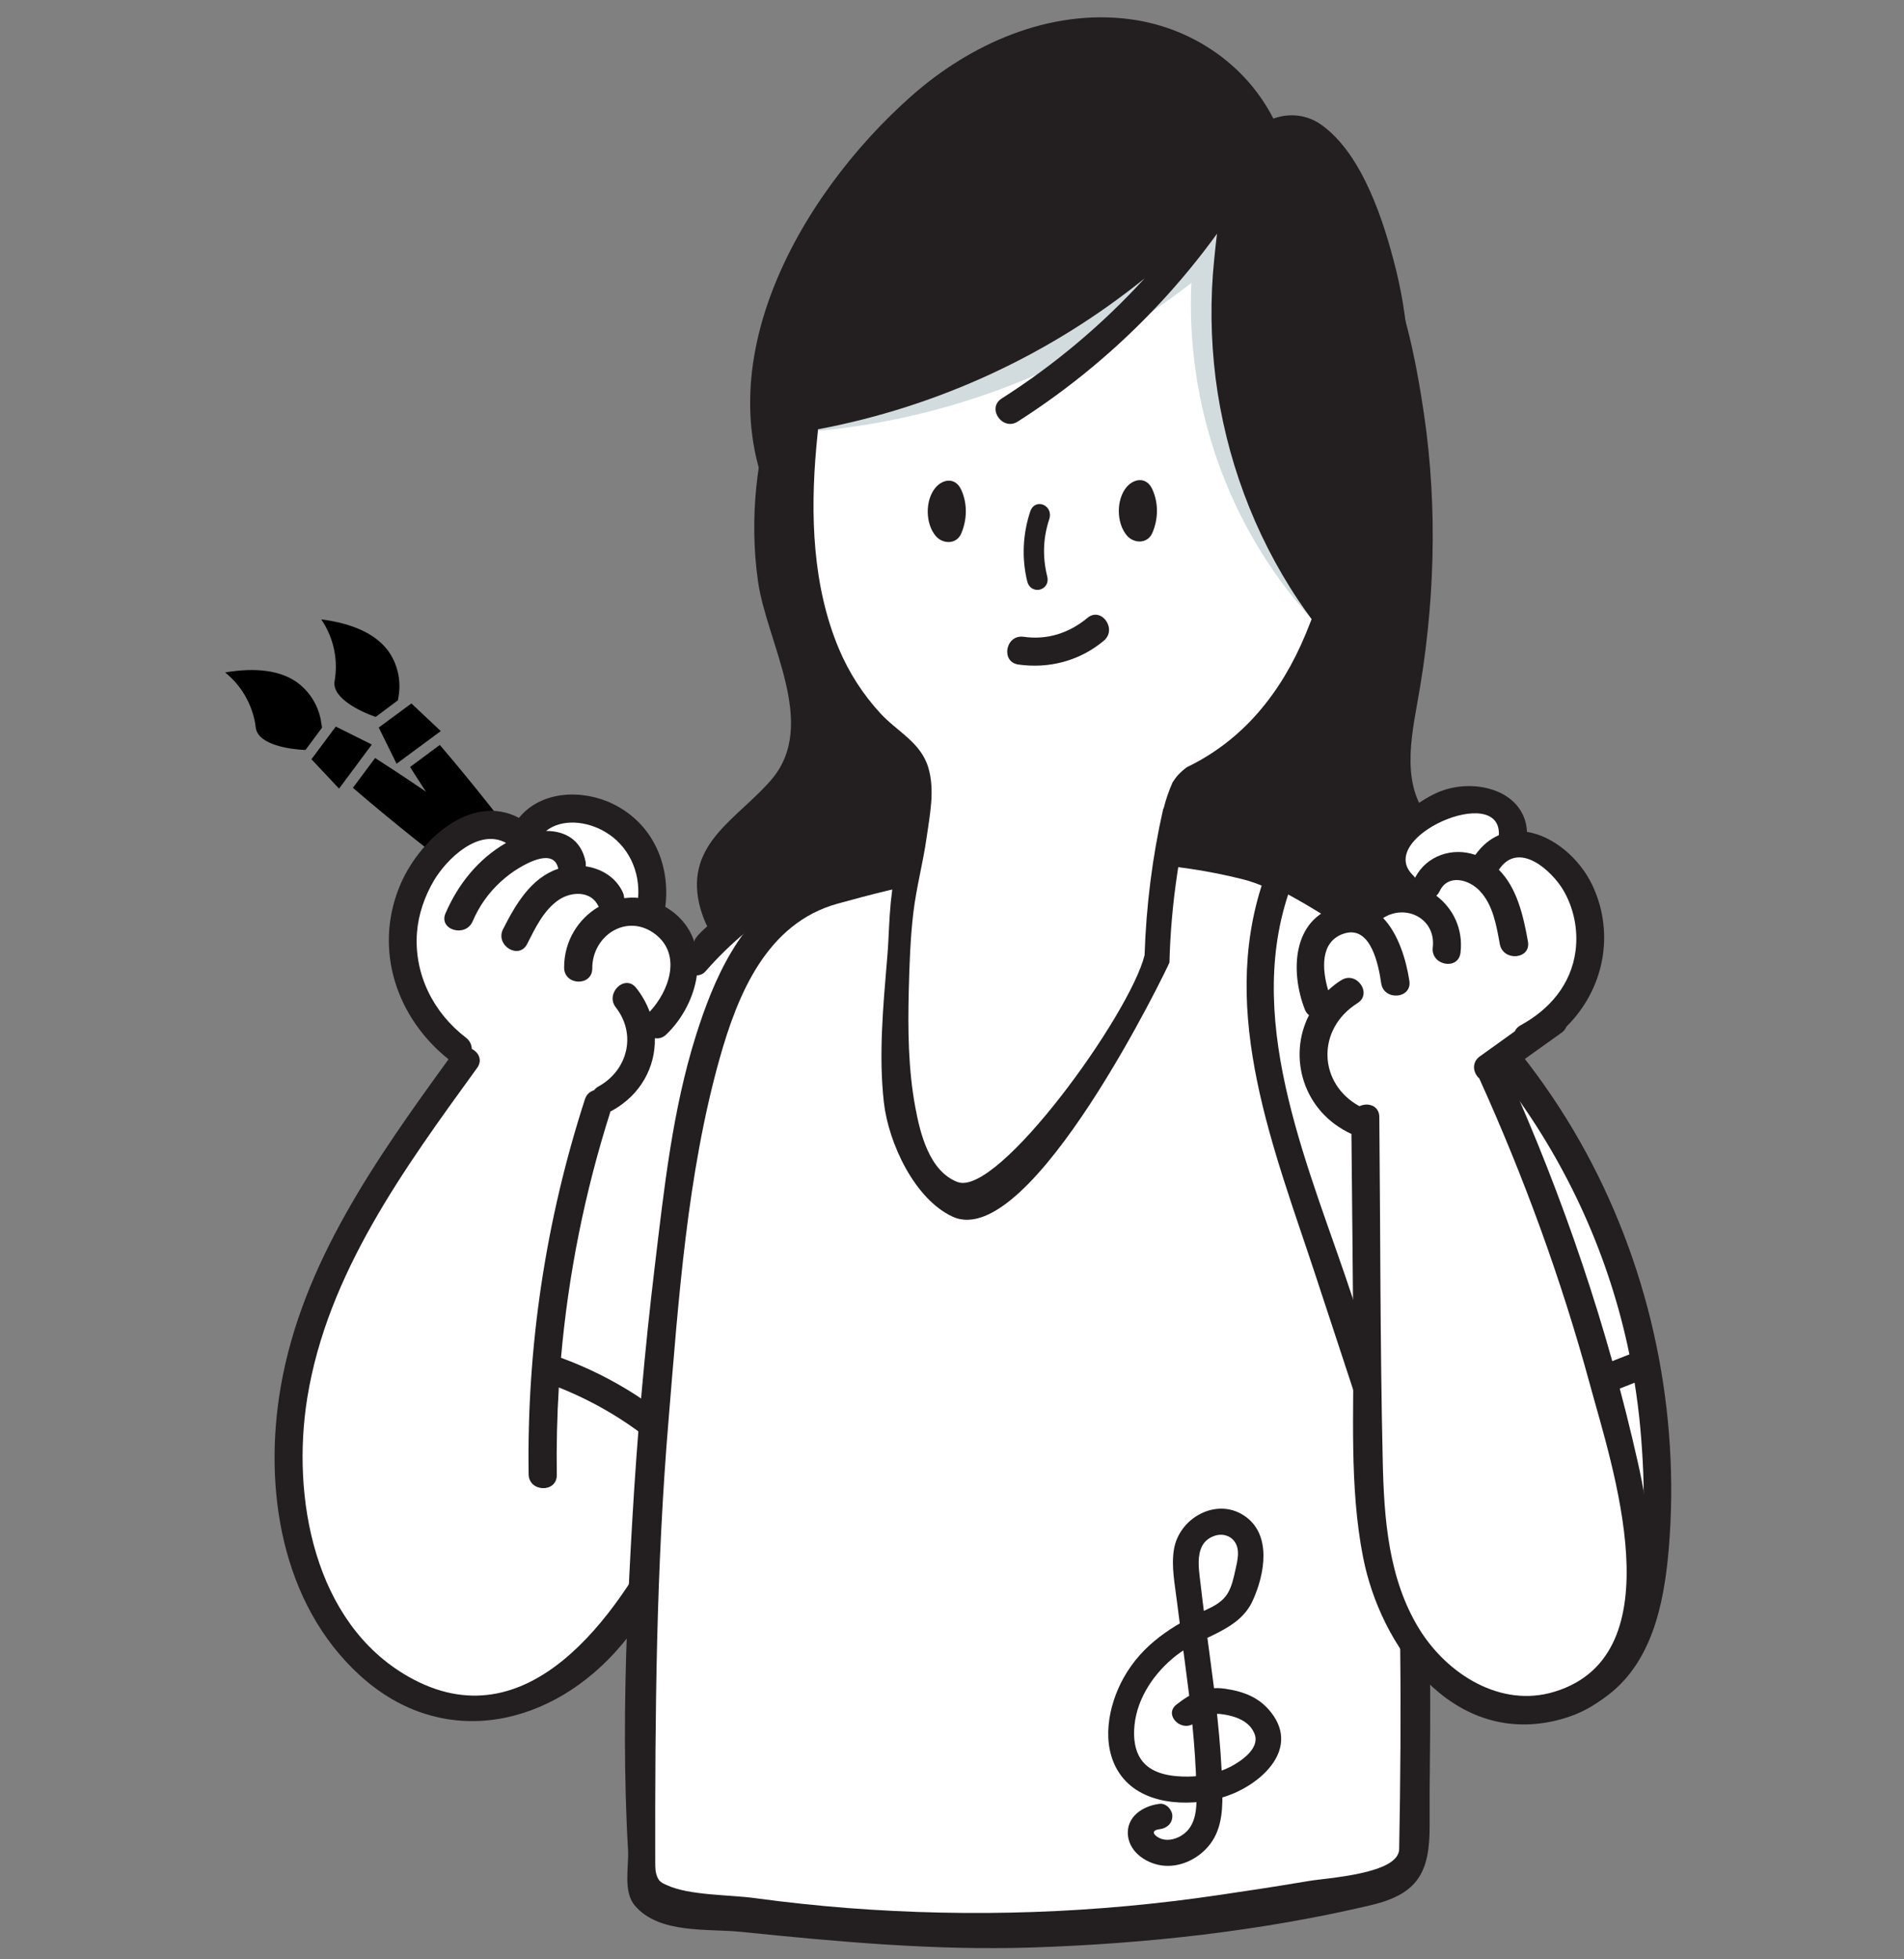 <?xml version="1.0" encoding="utf-8"?>
<!-- Generator: Adobe Illustrator 24.2.1, SVG Export Plug-In . SVG Version: 6.00 Build 0)  -->
<svg version="1.1" id="Capa_1" xmlns="http://www.w3.org/2000/svg" xmlns:xlink="http://www.w3.org/1999/xlink" x="0px" y="0px"
	 viewBox="0 0 140 144" style="enable-background:new 0 0 140 144;" xml:space="preserve">
<rect x="0" y="0" width="140" height="144" fill="#808080" stroke="none"/>
<style type="text/css">
	.st0{fill:#231F20;}
	.st1{fill:#FFFFFF;}
	.st2{fill:#D2DCDF;}
</style>
<g>
	<g>
		<g>
			<g>
				<path d="M16.55,49.42c1.16,0.93,1.95,2.26,2.21,3.73l0.04,0.29l0.01,0.06c0.18,1.25,2.53,1.58,3.65,1.62l1.22-1.64l-0.05-0.31
					c-0.16-1.22-0.81-2.31-1.8-3.03C20.59,49.27,18.81,49.04,16.55,49.42z"/>
			</g>
		</g>
		<g>
			<g>
				<path d="M25.95,57.9c2.02,1.74,14.81,12.63,20.18,13.29c-2.19-4.9-16.3-14.04-18.55-15.48L25.95,57.9z"/>
			</g>
		</g>
		<g>
			<g>
				<polygon points="22.9,55.8 24.93,57.96 27.34,54.72 24.69,53.4 				"/>
			</g>
		</g>
	</g>
	<g>
		<g>
			<g>
				<path d="M23.62,45.52c0.84,1.23,1.21,2.73,1.03,4.21l-0.04,0.29l-0.01,0.06c-0.19,1.25,1.97,2.25,3.02,2.61l1.64-1.22l0.05-0.31
					c0.2-1.21-0.1-2.45-0.84-3.42C27.53,46.55,25.9,45.82,23.62,45.52z"/>
			</g>
		</g>
		<g>
			<g>
				<path d="M30.15,56.37c1.43,2.26,10.5,16.39,15.44,18.58c-0.67-5.32-11.51-18.17-13.25-20.2L30.15,56.37z"/>
			</g>
		</g>
		<g>
			<g>
				<polygon points="27.85,53.47 29.16,56.13 32.41,53.73 30.25,51.7 				"/>
			</g>
		</g>
	</g>
	<g id="XMLID_454_">
		<path id="XMLID_456_" class="st0" d="M107.57,82.97c-1.32-3.04,1.41-5.65,3.2-7.76c2.68-3.16,4.5-7.55,0.83-10.72
			c-1.71-1.48-3.97-2.13-5.71-3.55c-2.91-2.36-2.26-6.05-1.67-9.31c1.27-6.97,1.52-14.21,0.48-21.23
			c-0.93-6.28-2.65-14.31-8.34-18.08c-5.5-3.64-13.71-3.24-19.8-1.55c-9.07,2.53-16.42,9.36-19.47,18.28
			c-1.49,4.35-2,9.07-1.36,13.64c0.64,4.56,4.47,10.54,0.99,14.61c-2.46,2.87-6.32,4.65-5.31,9.12c1.18,5.21,7.9,7.48,5.9,13.5
			c-0.7,2.09-1.89,3.98-2.55,6.09c-0.74,2.36-0.92,4.89-0.59,7.35c0.58,4.41,2.67,8.52,5.78,11.68c7.18,7.31,18.08,8.83,27.82,7.5
			c8.84-1.21,21.05-3.8,24.94-13c1.5-3.53,1.63-7.76-0.59-11.03C110.79,86.58,108.53,85.18,107.57,82.97z"/>
		<path id="XMLID_455_" class="st0" d="M110.98,98.34c-1.87,4.82-6.48,7.56-11.13,9.23c-9.47,3.39-20.94,5.1-30.51,1.22
			c-8.95-3.63-16.1-13.4-12.21-23.24c1.41-3.58,3.81-7.02,2.11-10.97c-1.59-3.71-8.29-7.53-5.03-12c1.93-2.64,5.17-3.88,5.9-7.38
			c0.85-4.15-1.63-8.27-2.26-12.28c-1.6-10.27,2.89-20.97,11.63-26.67c7.61-4.97,22.19-7.87,28.42,0.78
			c2.49,3.46,3.49,8.51,4.3,12.6c1.12,5.65,1.37,11.46,0.69,17.18c-0.48,4.01-2.25,8.63-0.72,12.6c1.2,3.12,4.25,4.18,6.86,5.81
			c5.89,3.69-0.19,8.29-2.55,12.07c-2,3.2-1.5,6.27,0.93,9.04c1.34,1.53,2.93,2.83,3.73,4.75C112.1,93.37,111.87,96.06,110.98,98.34
			z"/>
	</g>
	<g id="XMLID_432_">
		<g id="XMLID_449_">
			<path id="XMLID_453_" class="st0" d="M59.99,64.53c-0.19-0.54-0.48-0.9-0.89-0.97c-1.21-0.2-3.23,1.58-4.15,2.25
				c-0.48,0.35-4.07,2.89-3.89,3.43c-0.33-1.02-1.02-1.94-2.14-2.59c0.39-3.1-0.92-6.13-3.84-7.56c-2.27-1.11-5.3-0.98-6.92,1.02
				c-3.54-1.88-7.44,1.69-8.81,5.11c-1.86,4.65-0.17,9.6,3.63,12.63c-5.28,7.28-10.76,14.99-12.33,24.03
				c-1.3,7.43,0,15.97,5.83,21.27c6.14,5.58,14.19,3.73,19.24-2.28c5.68-6.77,9.09-16.31,11.39-24.72
				c1.5-5.47,2.48-11.08,2.93-16.73c0.23-2.86,0.32-5.74,0.28-8.61C60.3,69.8,60.62,66.27,59.99,64.53z"/>
			<path id="XMLID_452_" class="st1" d="M44.48,61.13c1.73,1.01,2.6,2.91,2.44,4.86c-0.34-0.04-0.68-0.02-1.02,0.02
				c-0.01-0.13-0.04-0.27-0.1-0.42c-0.52-1.12-1.58-1.75-2.73-1.92c0.01-0.1,0.01-0.21-0.01-0.33c-0.33-1.65-1.55-2.27-2.91-2.27
				C41.33,60.14,43.16,60.35,44.48,61.13z"/>
			<path id="XMLID_451_" class="st1" d="M30.02,123.22c-6.95-3.96-8.59-13.21-7.43-20.46c1.47-9.17,7.17-16.93,12.49-24.27
				c0.42-0.58,0.11-1.15-0.39-1.4c-0.01-0.3-0.13-0.59-0.42-0.82c-2.41-1.84-3.84-4.68-3.61-7.73c0.1-1.34,0.57-2.68,1.25-3.83
				c0.96-1.61,3.29-3.86,5.3-2.76c-2.04,1.18-3.52,3.02-4.45,5.17c-0.53,1.22,1.46,1.81,1.99,0.6c0.48-1.12,1.17-2.1,2.07-2.92
				c0.42-0.38,0.86-0.72,1.35-1.01c0.6-0.36,2.57-1.47,2.88,0.06c-2.01,0.66-3.16,2.66-4.06,4.44c-0.6,1.18,1.16,2.28,1.77,1.09
				c0.59-1.16,1.21-2.48,2.32-3.24c0.93-0.63,2.38-0.69,2.92,0.46c0.01,0.02,0.02,0.03,0.03,0.04c-1.5,0.87-2.56,2.52-2.55,4.48
				c0.01,1.33,2.08,1.38,2.07,0.05c-0.01-2.44,2.59-4.11,4.66-2.49c1.93,1.51,0.98,4.17-0.44,5.68c-0.23-0.61-0.55-1.2-0.99-1.75
				c-0.82-1.05-2.31,0.39-1.5,1.43c1.54,1.97,0.88,4.61-1.26,5.8c-0.15,0.08-0.26,0.18-0.34,0.29c-0.29,0.08-0.55,0.29-0.67,0.66
				c-2.89,8.92-4.28,18.19-4.14,27.56c0.02,1.33,2.09,1.38,2.07,0.05c-0.03-2.15,0.02-4.3,0.15-6.43c3.59,1.43,6.76,3.57,9.44,6.39
				c-0.55,1.22-1.11,2.43-1.72,3.63C45.36,118.77,38.77,128.21,30.02,123.22z"/>
			<path id="XMLID_450_" class="st1" d="M51.42,106.31c-2.88-2.9-6.32-5.11-10.17-6.52c0.54-6.14,1.75-12.19,3.64-18.11
				c0.04-0.02,0.08-0.03,0.13-0.06c2.1-1.17,3.18-3.21,3.13-5.32c0.28,0.05,0.58-0.02,0.84-0.27c1.19-1.14,2.03-2.74,2.25-4.35
				c0.23,0,0.47-0.09,0.67-0.33c1.79-2.04,3.84-3.74,6.14-5.12C58.92,79.91,56.7,93.7,51.42,106.31z"/>
		</g>
		<g id="XMLID_445_">
			<path id="XMLID_448_" class="st0" d="M104.21,138.15c0.7-0.95,0.92-2.25,0.91-4.01c-0.01-1.61,0-3.22,0.02-4.82
				c0.13-11.19-0.3-22.38-1.27-33.52c-0.49-5.57-1.11-11.13-1.87-16.67c-0.53-3.84-0.99-7.94-2.97-11.36
				c-1.94-3.35-5.17-4.96-8.89-5.59c-8-1.37-16.47-0.5-24.25,1.11c-2.45,0.51-5.12,0.84-7.38,1.98c-4.05,2.04-6.05,6.74-7.34,10.84
				c-1.72,5.46-2.34,11.26-3.02,16.92c-0.75,6.23-1.3,12.48-1.66,18.74c-0.31,5.37-0.55,10.74-0.54,16.12
				c0.01,2.69,0.07,5.38,0.23,8.06c0.07,1.26-0.38,3.06,0.5,4.1c1.78,2.1,5.36,1.68,7.8,1.93c7.16,0.73,14.2,1.38,21.41,1.15
				c8.33-0.27,16.92-1.21,25.04-3.14C102.55,139.59,103.58,139.01,104.21,138.15z"/>
			<path id="XMLID_447_" class="st1" d="M48.44,138.15c-0.04-0.06-0.08-0.14-0.12-0.22c-0.14-0.34-0.14-0.72-0.14-1.09
				c-0.02-10.86,0.07-21.67,0.98-32.49c0.73-8.79,1.36-18.02,3.75-26.54c1.34-4.77,3.48-9.95,8.66-11.39
				c9.63-2.69,19.91-4.28,29.76-1.81c5.04,1.27,6.99,5.61,7.87,10.33c1.89,10.15,2.66,20.66,3.25,30.95c0.58,10,0.62,20,0.43,30.01
				c-0.03,1.84-5.31,2.11-6.69,2.35c-2.17,0.37-4.35,0.7-6.53,1.02c-4.52,0.67-9.08,1.09-13.64,1.25c-4.57,0.16-9.14,0.06-13.7-0.29
				c-2.28-0.18-4.56-0.42-6.83-0.73c-1.83-0.25-4.82-0.19-6.45-0.95C48.78,138.44,48.58,138.35,48.44,138.15z"/>
		</g>
		<g id="XMLID_434_">
			<g id="XMLID_441_">
				<path id="XMLID_444_" class="st0" d="M116.62,84.7c-4.93-9.09-12.61-16.44-21.74-21.23c-0.72-0.38-1.32,0.16-1.43,0.78
					c-0.26,0.06-0.49,0.24-0.6,0.59c-3.23,9.7,0.82,19.61,3.86,28.83c1.79,5.44,3.58,10.87,5.37,16.31
					c-0.04,0.32,0.08,0.65,0.29,0.89c1.36,4.27,2.44,9.36,5.7,12.6c2.64,2.63,6.6,3.57,9.81,1.37c3.57-2.45,4.47-6.93,4.82-10.96
					C123.55,103.81,121.44,93.58,116.62,84.7z"/>
				<path id="XMLID_443_" class="st1" d="M94.72,65.74c12.93,7.06,22.15,19.48,25.09,33.8c-5.75,2.2-11.14,5.15-16.08,8.82
					c-1.42-4.32-2.85-8.64-4.27-12.96C96.43,86.19,91.48,75.51,94.72,65.74z"/>
				<path id="XMLID_442_" class="st1" d="M120.02,117.8c-0.6,2.41-1.96,4.97-4.43,5.92c-2.55,0.98-5.2-0.52-6.77-2.5
					c-2.32-2.94-3.34-7.07-4.43-10.76c4.85-3.68,10.13-6.63,15.8-8.84c0.18,1.14,0.33,2.28,0.43,3.44
					C120.99,109.22,121.04,113.71,120.02,117.8z"/>
			</g>
			<g id="XMLID_435_">
				<path id="XMLID_440_" class="st0" d="M110.8,78.77c1.34-0.96,2.68-1.91,4.02-2.87c0.18-0.13,0.29-0.28,0.36-0.45
					c2.68-2.64,3.61-6.71,1.93-10.34c-0.92-1.98-2.86-3.66-4.83-3.97c-0.15-3.13-4.06-4.08-6.7-2.84c-2.53,1.18-5.37,4.15-3.68,6.8
					c-0.56,0.15-1.1,0.43-1.62,0.84c-0.2,0.16-0.31,0.35-0.37,0.55c-0.46-0.07-0.96-0.06-1.53,0.1c-3.4,0.94-3.5,4.87-2.44,7.59
					c0.07,0.19,0.18,0.33,0.31,0.43c-1.57,3.07-0.44,7.1,3.12,8.73c0.05,5.02,0.1,10.04,0.14,15.07c0.05,5.3-0.31,10.84,0.72,16.06
					c1.29,6.54,6.48,13.73,14.06,12.01c8.65-1.97,7.6-12.48,6.15-18.96C118.22,97.62,114.96,88.01,110.8,78.77z"/>
				<path id="XMLID_439_" class="st1" d="M110.21,61.38c-0.63,0.27-1.22,0.74-1.73,1.45c-1.67-0.58-3.59,0.04-4.43,1.68
					c-0.04-0.06-0.09-0.12-0.15-0.18C101.03,61.56,110.41,57.48,110.21,61.38z"/>
				<path id="XMLID_437_" class="st1" d="M114.31,124.33c-3.96,1.22-7.89-1.29-9.93-4.57c-2.31-3.72-2.62-8.22-2.71-12.48
					c-0.19-8.39-0.17-16.79-0.25-25.19c-0.01-0.85-0.85-1.08-1.46-0.79c-3.03-1.65-3.19-5.66-0.15-7.57
					c1.13-0.71-0.07-2.4-1.19-1.69c-0.36,0.22-0.67,0.48-0.96,0.74c-0.45-1.52-0.62-3.6,1.17-4.17c1.99-0.63,2.54,2.37,2.73,3.66
					c0.2,1.31,2.27,1.14,2.07-0.18c-0.23-1.53-0.81-3.46-1.93-4.62c1.65-1.06,3.9,0.02,3.65,2.17c-0.15,1.32,1.88,1.7,2.04,0.38
					c0.21-1.77-0.57-3.28-1.78-4.19c0.1-0.09,0.18-0.2,0.25-0.34c0.61-1.28,2.16-0.86,2.95-0.01c0.98,1.04,1.22,2.55,1.47,3.9
					c0.23,1.3,2.3,1.14,2.07-0.18c-0.34-1.88-0.79-3.92-2.14-5.28c1.47-2.2,3.91,0.13,4.7,1.44c0.81,1.34,1.14,2.97,0.94,4.52
					c-0.32,2.47-1.92,4.32-4.04,5.47c-0.22,0.12-0.35,0.27-0.42,0.44c-0.86,0.62-1.72,1.23-2.58,1.85
					c-0.63,0.45-0.49,1.22-0.04,1.62c3.29,7.26,6.02,14.74,8.12,22.43C118.52,107.72,123.26,121.59,114.31,124.33z"/>
			</g>
		</g>
	</g>
	<g id="XMLID_416_">
		<path id="XMLID_424_" class="st0" d="M65.37,68.16c0.03-0.62,0.07-1.25,0.13-1.87c0.14-1.35,0.36-2.69,0.63-4.02
			c0.26-1.26,0.33-2.57,0.48-3.85c0.06-0.57,0.29-1.31,0.02-1.84c-0.27-0.54-1.03-0.83-1.48-1.21c-0.64-0.53-1.23-1.14-1.79-1.76
			c-1.22-1.36-2.23-2.89-3-4.55c-2.46-5.3-3.04-11.85-1.76-20.03c1.16-7.41,4.75-20.35,15.71-23.68c0.13-0.04,0.24-0.06,0.35-0.09
			c0.11-0.03,0.22-0.05,0.37-0.1c1.65-0.58,3.41-0.9,5.24-0.95c3.11-0.08,6.36,0.64,9.41,2.08c4.81,2.28,8.45,6.66,10.25,12.35
			c1.39,4.39,1.78,9.52,1.15,15.25c-0.8,7.25-2.66,13.19-5.53,17.65c-1.35,2.1-3.1,3.86-5.19,5.23c-0.71,0.47-1.46,0.88-2.22,1.24
			c-0.45,0.21-0.48,0.39-0.6,0.98l-0.06,0.29c-0.12,0.54-0.23,1.08-0.34,1.62c-0.22,1.11-0.41,2.2-0.57,3.26
			c-0.34,2.26-0.53,4.48-0.58,6.58c0,0.08-10.18,21.32-15.94,18.68c-2.79-1.28-4.72-5.4-5.06-8.41c-0.39-3.48-0.05-7.07,0.24-10.55
			C65.3,69.7,65.33,68.93,65.37,68.16z"/>
		<path id="XMLID_423_" class="st1" d="M96,46.61c-1.79,4.31-4.59,7.78-8.72,9.77c-0.24,0.17-0.45,0.36-0.64,0.56
			c-0.16,0.17-0.29,0.36-0.42,0.56c-0.27,0.61-0.49,1.24-0.65,1.88c-0.01,0.03-0.02,0.05-0.04,0.07c-0.8,3.53-1.25,7.12-1.37,10.75
			C83.1,74.53,73.37,88.02,70.4,86.87c-2.07-0.8-2.74-3.56-3.1-5.5c-0.52-2.8-0.55-5.69-0.48-8.53c0.05-1.93,0.11-3.86,0.34-5.78
			c0.22-1.85,0.71-3.64,0.97-5.48c0.23-1.66,0.63-3.48,0.13-5.16c-0.56-1.88-2.3-2.65-3.54-4.01c-1.27-1.38-2.3-2.98-3.03-4.71
			c-1.95-4.63-2.11-9.87-1.67-14.8c0.8-9.14,4.07-21.25,13.34-25.2c0.42-0.21,0.57-0.28,0.86-0.41c4.25-1.96,9.01-1.53,13.39,0.15
			c4.36,1.67,7.69,5.01,9.6,9.24c1.87,4.16,2.45,8.8,2.31,13.32C99.35,35.63,98.17,41.4,96,46.61z"/>
		<path id="XMLID_422_" class="st2" d="M87.6,7.43c-4.37-1.68-9.13-2.1-13.39-0.15c-0.29,0.14-0.44,0.2-0.86,0.41
			c-8.86,3.78-12.23,15.02-13.22,23.98c9.99-0.94,19.54-4.71,27.47-10.87c-0.41,8.9,2.65,17.79,8.68,24.51
			c0.05,0.06,0.11,0.11,0.16,0.15c1.88-4.9,2.91-10.24,3.06-15.47c0.13-4.53-0.44-9.16-2.31-13.32C95.29,12.44,91.96,9.1,87.6,7.43z
			"/>
	</g>
	<path id="XMLID_413_" class="st0" d="M70.68,36c-0.43-0.95-1.37-0.8-1.91-0.14c-0.76,0.93-0.73,2.64,0.04,3.54
		c0.5,0.59,1.5,0.63,1.86-0.17C71.11,38.21,71.15,37.03,70.68,36z"/>
	<path id="XMLID_412_" class="st0" d="M84.73,35.96c-0.43-0.95-1.37-0.8-1.91-0.14c-0.76,0.93-0.73,2.64,0.04,3.54
		c0.5,0.59,1.5,0.63,1.86-0.17C85.17,38.17,85.2,36.99,84.73,35.96z"/>
	<path id="XMLID_410_" class="st0" d="M79.96,45.41c-1.35,1.12-2.95,1.64-4.7,1.39c-1.32-0.18-1.7,1.85-0.38,2.04
		c2.26,0.32,4.51-0.27,6.27-1.74C82.18,46.26,80.99,44.56,79.96,45.41z"/>
	<g id="XMLID_24_">
		<g id="XMLID_45_">
			<path id="XMLID_50_" class="st0" d="M102.66,19.88c-0.85-3.45-2.43-8.49-5.46-10.68c-1.93-1.4-4.51-0.66-5.76,1.27
				c-1.52,2.36-1.88,5.84-2.16,8.58c-0.3,2.9-0.26,5.84,0.1,8.74c0.74,5.81,2.82,11.45,6.08,16.32c0.3,0.44,0.6,0.88,0.92,1.31
				c0.48,0.66,1.34,0.62,1.79-0.04C103.21,37.96,104.8,28.58,102.66,19.88z"/>
			<path id="XMLID_49_" class="st0" d="M101.53,27.58c0.01,5.47-1.48,10.78-4.29,15.43c0.1-0.17-1.7-2.81-1.88-3.16
				c-0.63-1.18-1.18-2.4-1.67-3.64c-0.95-2.41-1.64-4.93-2.05-7.49c-0.77-4.77-0.97-10.87,0.89-15.44c0.59-1.45,3.03-3.67,4.27-1.57
				c0.29,0.33,0.55,0.69,0.76,1.08c0.35,0.55,0.65,1.14,0.94,1.72c0.72,1.43,1.31,2.93,1.78,4.47
				C101.11,21.76,101.52,24.67,101.53,27.58z"/>
		</g>
		<g id="XMLID_25_">
			<path id="XMLID_35_" class="st0" d="M94.21,10.03c-1.78-4.72-6.15-7.97-11.13-8.62C77.16,0.64,71.36,3.21,67,7.07
				c-8.36,7.4-15.73,20.42-9.55,31.29c0.44,0.77,1.76,0.44,1.87-0.41c0.26-2.13,0.52-4.26,0.78-6.39c8.87-1.66,17.13-5.5,24.06-11.1
				c-3.08,3.37-6.6,6.34-10.51,8.83c-1.12,0.72,0.07,2.41,1.19,1.69c7.69-4.91,13.93-11.61,18.32-19.6
				C93.82,11.41,94.51,10.83,94.21,10.03z"/>
			<path id="XMLID_33_" class="st0" d="M58.19,30.05c-0.15,1.24-0.3,2.49-0.45,3.74c-2.4-8.61,3.37-18.12,9.4-24.03
				c3.66-3.59,8.45-6.41,13.71-6.41c4.54,0,8.85,2.25,10.91,6.28c-0.03,0.04-0.07,0.07-0.1,0.11c-7.75,10.3-19.1,17.41-31.78,19.77
				C59.32,29.04,58.3,29.13,58.19,30.05z"/>
		</g>
	</g>
	<path id="XMLID_421_" class="st0" d="M77,42.36c-0.35-1.42-0.31-2.81,0.15-4.2c0.34-1.05-1.06-1.6-1.4-0.56
		c-0.55,1.66-0.63,3.43-0.22,5.12C75.79,43.77,77.26,43.42,77,42.36z"/>
	<g>
		<path class="st0" d="M85.27,132.57c-1.23,0.15-2.49,0.95-2.33,2.36c0.15,1.27,1.46,2.09,2.65,2.19c1.31,0.11,2.62-0.57,3.4-1.6
			c0.92-1.22,0.92-2.78,0.88-4.24c-0.09-3.3-0.51-6.58-0.95-9.85c-0.22-1.66-0.45-3.32-0.64-4.99c-0.14-1.23-0.5-3,0.98-3.55
			c0.52-0.2,1.12-0.09,1.48,0.36c0.49,0.61,0.24,1.49,0.09,2.17c-0.13,0.57-0.25,1.17-0.56,1.68c-0.37,0.62-0.99,0.94-1.62,1.23
			c-2.46,1.14-4.67,2.54-6.03,4.98c-1.14,2.04-1.7,4.93-0.32,7c1.56,2.35,5,2.5,7.48,1.82c2.64-0.72,5.92-3.43,3.68-6.28
			c-0.88-1.12-2.03-1.54-3.4-1.74c-1.41-0.2-2.47,0.31-3.56,1.17c-0.96,0.76,0.39,2.09,1.34,1.34c0.7-0.55,1.28-0.76,2.14-0.62
			c0.91,0.15,1.93,0.5,2.28,1.47c0.37,1.04-0.99,1.96-1.77,2.37c-0.96,0.49-2.06,0.72-3.13,0.73c-1.13,0.01-2.54-0.15-3.32-1.08
			c-0.62-0.74-0.72-1.78-0.62-2.71c0.21-2.05,1.5-3.89,3.09-5.13c1.82-1.42,4.56-1.73,5.6-4.01c0.89-1.94,1.44-4.91-0.66-6.27
			c-2.06-1.33-4.76,0.22-5.13,2.5c-0.21,1.26,0.07,2.58,0.22,3.83c0.18,1.43,0.37,2.85,0.56,4.28c0.42,3.13,0.8,6.26,0.87,9.42
			c0.03,1.27,0.1,2.82-1.16,3.54c-0.47,0.27-1.07,0.39-1.57,0.14c-0.43-0.21-0.63-0.56,0.01-0.64c0.51-0.06,0.94-0.39,0.95-0.95
			C86.22,133.05,85.77,132.51,85.27,132.57L85.27,132.57z"/>
	</g>
</g>
</svg>
